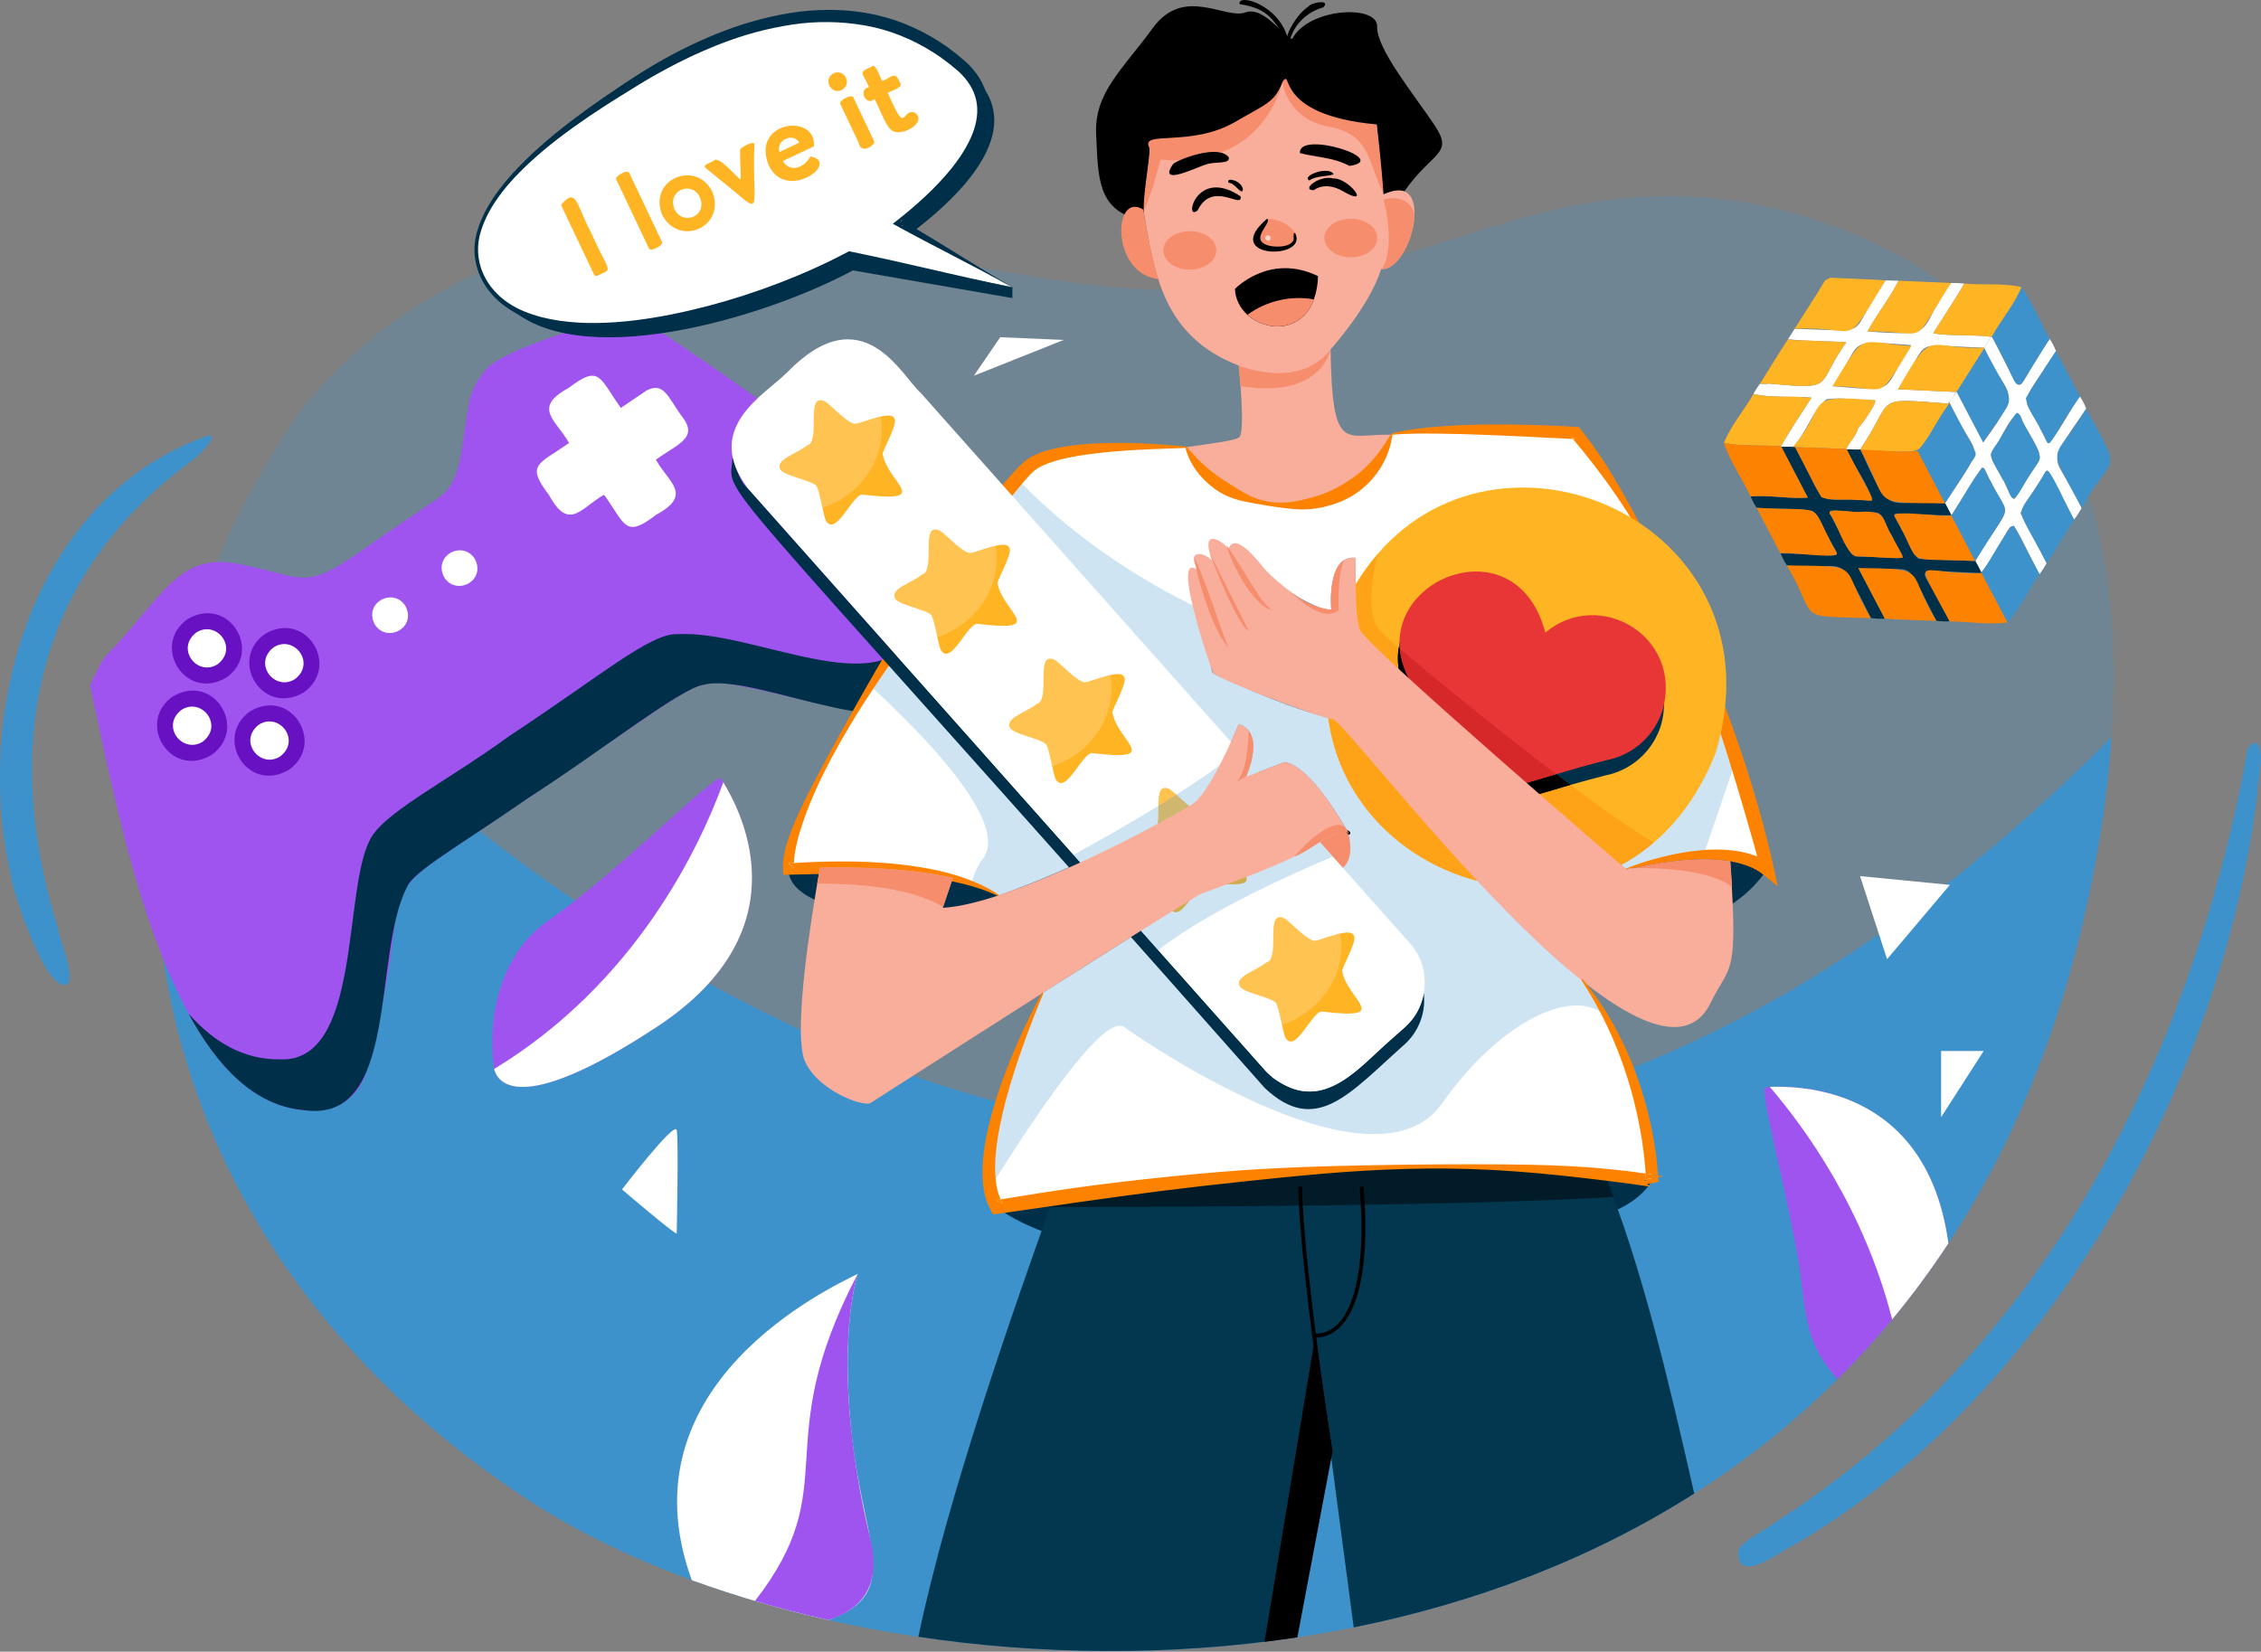 <svg width="3286" height="2401" viewBox="0 0 3286 2401" fill="none" xmlns="http://www.w3.org/2000/svg">
<rect x="0" y="0" width="3286" height="2401" fill="#808080" stroke="none"/>
<g opacity="0.5">
<path opacity="0.5" d="M2603.15 308.638C2227.15 212.448 2063.66 443.558 1672.15 420.918C1514.85 413.918 1365.32 373.258 1207.55 350.158C1087.43 332.538 970.659 323.908 851.369 346.988C687.639 378.988 541.779 465.988 437.859 595.488C382.429 675.488 338.049 758.318 304.539 842.708C112.299 1326.71 277.859 1860.6 768.829 2181.08C1336.21 2552.53 2805.25 2574.8 3045.83 1250.96C3056.83 1191.73 3064.46 1131.92 3068.68 1071.82C3091.68 732.968 2988.09 416.808 2603.15 308.638Z" fill="#3E92CC"/>
</g>
<path d="M304.549 842.709C112.309 1326.71 277.869 1860.6 768.839 2181.08C1336.22 2552.53 2805.26 2574.8 3045.84 1250.96C3056.84 1191.73 3064.47 1131.92 3068.69 1071.82C1851.54 2295.22 705.649 1284.2 304.549 842.709Z" fill="#3E92CC"/>
<path d="M923.569 458.259L883.299 461.259C845.869 477.669 718.299 510.959 701.989 542.669C679.619 572.609 682.589 584.039 675.429 623.729C667.169 686.489 661.349 708.589 631.939 727.539L560.299 776.149L558.299 777.529L551.489 782.139C435.489 865.689 452.949 839.479 343.829 819.279C259.829 802.659 232.959 871.439 158.239 948.939C148.089 957.789 142.089 973.309 130.889 996.049C173.429 1192.67 242.179 1570.55 422.029 1610.67C474.649 1622.9 518.829 1606.14 533.269 1555.77C615.199 1246.67 512.909 1331.18 731.069 1184.77C1009.2 997.649 1001.9 990.279 1053.58 993.139C1148.58 1008.26 1245.82 1045.73 1323.91 1037.39C1366.39 1027.83 1381.13 988.469 1386.48 959.389C1400.27 883.899 1354.38 806.149 1279.57 729.189C1186.55 633.739 1047.83 540.149 923.569 458.259Z" fill="#9F54F0"/>
<path d="M1326.18 917.419C1285.18 1024.42 1092.39 915.119 985.178 921.859C946.178 919.439 875.079 981.049 741.089 1069.29C646.779 1138.03 553.089 1183.29 536.379 1223.42C498.659 1300.99 524.439 1545.28 406.769 1539.9C354.839 1540.66 310.638 1515.18 273.938 1473.34C315.448 1550.14 369.939 1607.79 441.849 1613.76C581.369 1634.11 540.959 1387.29 591.269 1290.07C599.619 1267.07 669.409 1228.47 769.269 1158.96C871.039 1093.75 990.869 998.959 1022.74 995.419C1098.07 975.289 1331.58 1103.08 1375.47 994.789C1408.47 921.199 1378.09 843.909 1314.21 767.409C1339.99 818.539 1347.19 868.129 1326.18 917.419Z" fill="#003049"/>
<path d="M268.179 964.599C297.319 1005.29 361.259 967.059 333.389 920.359C304.249 879.669 240.309 917.899 268.179 964.599Z" fill="white"/>
<path d="M335.019 919.189C319.559 897.609 294.589 897.379 277.899 908.299C261.559 918.999 251.689 940.879 266.459 965.629L266.549 965.769C275.639 978.459 288.019 983.769 300.069 983.769C308.457 983.727 316.653 981.258 323.669 976.659C340.009 965.959 349.879 944.089 335.109 919.329L335.019 919.189ZM321.469 973.319C306.409 983.179 283.849 982.979 269.849 963.509C256.499 941.059 265.369 921.289 280.099 911.649C295.159 901.779 317.719 901.989 331.719 921.459C345.089 943.899 336.199 963.669 321.469 973.319V973.319Z" fill="black"/>
<path d="M391.088 931.418C350.408 960.558 388.638 1024.5 435.338 996.628C476.088 967.488 437.828 903.538 391.088 931.418Z" fill="white"/>
<path d="M257.089 1022.34C216.399 1051.47 254.629 1115.42 301.339 1087.55C342.089 1058.41 303.819 994.459 257.089 1022.34Z" fill="white"/>
<path d="M359.088 1098.61C388.228 1139.3 452.168 1101.06 424.298 1054.36C395.168 1013.67 331.228 1051.91 359.088 1098.61Z" fill="white"/>
<path d="M425.938 1053.2C410.478 1031.61 385.508 1031.38 368.818 1042.3C352.478 1053 342.609 1074.88 357.379 1099.63L357.468 1099.77C366.558 1112.46 378.938 1117.77 390.988 1117.77C399.376 1117.73 407.572 1115.26 414.588 1110.67C430.928 1099.97 440.798 1078.09 426.028 1053.34L425.938 1053.2ZM412.389 1107.32C397.329 1117.19 374.769 1116.98 360.769 1097.51C347.419 1075.06 356.289 1055.29 371.009 1045.65C386.079 1035.78 408.639 1035.99 422.639 1055.46C435.989 1077.91 427.089 1097.68 412.389 1107.32Z" fill="black"/>
<path d="M363.089 1034.28C310.089 1072.52 360.359 1154.65 420.359 1118.69C473.329 1080.45 423.089 998.319 363.089 1034.28ZM407.329 1099.49C378.079 1118.34 345.519 1077.23 376.109 1053.49C405.349 1034.62 437.909 1075.74 407.309 1099.49H407.329Z" fill="#6711C2"/>
<path d="M272.148 900.279C219.148 938.519 269.418 1020.64 329.418 984.689C382.408 946.449 332.148 864.319 272.148 900.279ZM316.388 965.489C287.138 984.339 254.578 943.229 285.168 919.489C314.428 900.619 346.988 941.729 316.388 965.489Z" fill="#6711C2"/>
<path d="M384.609 921.819C331.609 960.059 381.879 1042.18 441.879 1006.23C494.869 967.989 444.609 885.859 384.609 921.819ZM428.859 987.029C399.609 1005.88 367.049 964.769 397.639 941.029C426.889 922.159 459.449 963.279 428.859 987.049V987.029Z" fill="#6711C2"/>
<path d="M250.608 1012.74C197.608 1050.98 247.878 1133.11 307.878 1097.15C360.868 1058.91 310.608 976.779 250.608 1012.74ZM294.848 1077.95C265.598 1096.8 233.038 1055.69 263.628 1031.95C292.888 1013.05 325.438 1054.2 294.848 1077.95Z" fill="#6711C2"/>
<path d="M545.419 908.909C564.229 935.339 606.879 911.039 588.469 879.699C569.659 853.259 527.019 877.559 545.419 908.909Z" fill="white"/>
<path d="M646.339 840.439C665.149 866.869 707.789 842.569 689.339 811.229C670.579 784.789 627.929 809.049 646.339 840.439Z" fill="white"/>
<path d="M939.889 567.499L902.269 592.969C870.889 548.819 871.729 529.299 826.629 563.789C772.629 593.219 808.569 610.659 827.019 643.909C782.869 675.289 763.349 674.449 797.849 719.549C827.269 773.549 844.709 737.609 877.959 719.149C909.349 763.309 908.499 782.829 953.599 748.329C1007.6 718.899 971.659 701.459 953.209 668.219C985.049 645.069 1016.47 636.689 990.519 604.589C970.619 577.109 964.929 554.869 939.889 567.499Z" fill="white"/>
<path d="M2362.67 1262.74C2362.67 1262.74 2349.67 1301.68 2327.38 1353.95C2443.87 1366.16 2529.64 1322.95 2568.81 1262.74C2517.86 1220.16 2390.09 1252.23 2362.67 1262.74Z" fill="#003049"/>
<path d="M1146.44 1264.71C1146.44 1264.71 1130.44 1357.2 1476.12 1323.23C1410.93 1243.6 1149.18 1264.77 1146.44 1264.71Z" fill="#003049"/>
<path d="M1448.78 1754.54C1448.78 1754.54 1618.6 1912.54 2264.51 1780.06C2264.51 1780.06 2366.6 1774.17 2400.95 1716.25L2122.17 1552.32L1448.78 1754.54Z" fill="#003049"/>
<path d="M2512.71 1071.64C2466.4 933.719 2391.71 751.539 2290.22 629.489C2290.22 629.489 2100.79 617.369 2022.72 630.929C1976.03 772.349 1777.72 759.869 1723.72 649.929H1723.54C1714.98 650.719 1545.72 640.069 1497.96 675.979C1493.51 679.319 1486.79 686.149 1478.26 695.869C1434.17 746.139 1341.79 873.789 1265.6 997.549C1196.89 1109.17 1141.35 1217.62 1146.33 1263.26C1209.48 1260.75 1326.23 1254.94 1411.78 1284.13C1425.43 1288.68 1438.62 1294.52 1451.17 1301.58C1557.74 1264.64 1718.44 1183.02 1738.36 1164.58C1764.86 1140.04 1800.2 1052.68 1800.2 1052.68C1840.45 1064.46 1811 1129.24 1811 1129.24L1867 1107.65C1905.73 1113.95 1953.53 1200.39 1959.66 1210.08C1959.8 1210.14 1959.92 1210.23 1960.02 1210.34C1960.12 1210.45 1960.2 1210.58 1960.25 1210.72C1960.42 1211.21 1960.25 1210.95 1959.66 1210.08C1928.59 1209.43 1879.86 1248.84 1843.09 1262.08C1690.69 1325.18 1822.18 1250.49 1515.58 1443.31C1515.58 1443.31 1422.37 1630.52 1439.06 1726.49C1440.89 1737.05 1444.06 1746.49 1448.83 1754.49C1668.89 1719.55 2067.42 1665.54 2401 1716.2C2401.1 1716.35 2400.12 1597.38 2333 1476.7C2322.79 1458.31 2311.39 1440.6 2298.88 1423.7C2219.46 1367.3 2034.8 1158.7 1960.88 1068.64C1923.88 1025.38 1950.82 1065.52 1765.99 980.559C1760.05 977.089 1762.07 977.559 1758.87 964.169C1755.35 946.259 1749.87 914.069 1747.24 886.849C1745.65 870.539 1745.06 856.009 1746.49 847.419C1744.59 845.879 1754.87 835.979 1766.68 826.419L1768.62 824.859C1778.25 817.239 1788.5 810.159 1793.81 808.179C1803.91 814.179 1907.72 889.619 1934.81 886.389C1934.81 886.389 1927.11 805.879 1970.3 810.869C1970.3 810.869 1968.17 892.349 1975.98 914.929C1978.15 921.209 2009.05 950.929 2052.55 990.619C2163.09 1091.42 2354.98 1256.37 2363.24 1263.47C2380.04 1257.94 2427.79 1244.2 2475.92 1242.36C2510.37 1241.05 2545.03 1245.84 2568.66 1264.12C2568.42 1262.91 2553.09 1196.75 2523.23 1103.73C2519.93 1093.37 2516.42 1082.67 2512.71 1071.64Z" fill="white"/>
<g opacity="0.5">
<path opacity="0.5" d="M2512.71 1071.64C2459.27 1045.18 2269.71 1040.64 2052.59 990.639C2163.13 1091.44 2355.02 1256.39 2363.28 1263.49C2380.08 1257.96 2427.83 1244.22 2475.96 1242.38C2495.56 1186.07 2512.62 1134.26 2523.27 1103.75C2524.52 1100.18 2525.68 1096.9 2526.74 1093.94C2530.02 1084.85 2524.92 1077.67 2512.71 1071.64Z" fill="#3E92CC"/>
</g>
<g opacity="0.5">
<path opacity="0.5" d="M1960.92 1068.67C1923.92 1025.41 1950.86 1065.55 1766.03 980.589C1760.09 977.119 1762.11 977.589 1758.91 964.199C1755.39 946.289 1749.91 914.099 1747.28 886.879C1650.15 840.099 1557.35 778.369 1478.28 695.879C1434.19 746.149 1341.81 873.799 1265.62 997.559C1334.82 1060.99 1470.8 1196.88 1427.76 1248.98C1421.76 1256.18 1416.51 1268.27 1411.76 1284.14C1425.41 1288.69 1438.6 1294.53 1451.15 1301.59C1557.72 1264.65 1718.42 1183.03 1738.34 1164.59C1764.84 1140.05 1800.18 1052.69 1800.18 1052.69C1840.43 1064.47 1810.98 1129.25 1810.98 1129.25L1866.98 1107.66C1905.71 1113.96 1953.51 1200.4 1959.64 1210.09C1928.57 1209.44 1879.84 1248.85 1843.07 1262.09C1690.67 1325.19 1822.16 1250.5 1515.56 1443.32C1515.56 1443.32 1422.35 1630.53 1439.04 1726.5C1506.19 1618.8 1604.92 1472.42 1633.77 1492.94C1678.77 1524.94 1999.77 1739.94 2095.77 1603.94C2182.6 1480.94 2289.06 1434.82 2333.02 1476.71C2322.81 1458.32 2311.41 1440.61 2298.9 1423.71C2219.45 1367.33 2034.79 1158.76 1960.92 1068.67Z" fill="#3E92CC"/>
</g>
<path d="M2010.76 282.37V281.96C2008.26 246.23 2004.25 208.7 2000.98 180.89C1971.89 177.84 1928.9 144.57 1911.77 114.98C1890.17 77.68 1860.46 78.48 1843.77 104.98C1843.77 104.98 1768.63 180.98 1707.77 178.98C1646.91 176.98 1670.66 215.35 1670.66 215.35C1671.59 216.73 1663.94 280.51 1660.95 299.6C1661.25 301.34 1661.54 303.08 1661.83 304.82C1677.46 397.7 1689.75 488.59 1800.23 531.43C1802 545.71 1809.1 624.95 1801.73 634.7C1799.62 640.16 1761.63 644.55 1722.62 650.19C1755.02 735.19 1958.57 795.19 2021.12 631.98C1955.65 629.87 1936.31 662.57 1933.73 507.88C1933.73 507.88 1990.15 445.82 2007.31 391.07C2007.67 391.07 2008.04 391.12 2008.4 391.13C2033.17 391.89 2055.4 344.83 2055.82 310.79C2056.14 284.92 2043.93 266.57 2010.76 282.37Z" fill="#F9AD9B"/>
<path d="M1911.74 114.98C1890.14 77.68 1860.43 78.48 1843.74 104.98C1843.74 104.98 1768.6 180.98 1707.74 178.98C1646.88 176.98 1670.63 215.35 1670.63 215.35C1671.56 216.73 1663.91 280.51 1660.92 299.6C1661.22 301.34 1661.51 303.08 1661.8 304.82C1668.8 300.18 1686.74 231.98 1686.74 231.98C1838.74 245.98 1863.74 118.98 1863.74 118.98C1863.74 118.98 1869.74 172.98 1930.74 183.98C1991.74 194.98 1987.74 234.98 2010.74 281.98C2008.24 246.25 2004.23 208.72 2000.96 180.91C1971.86 177.84 1928.87 144.57 1911.74 114.98Z" fill="#F68E6E"/>
<path d="M1723.54 648.929L1723.53 648.939H1723.54V648.929Z" fill="#FD8200"/>
<path d="M1154.49 1262.38C1154.42 1261.38 1154.33 1260.38 1154.23 1259.38C1154.18 1258.87 1154.11 1258.38 1154.09 1257.85V1256.25V1254.61L1146.03 1255.12L1154.49 1262.38Z" fill="#FD8200"/>
<path d="M1723.53 648.939H1723.44C1722.38 648.939 1721.13 648.809 1719.96 648.719L1716.38 648.409L1709.2 647.769L1694.81 646.609C1685.21 645.849 1675.6 645.329 1665.97 644.839C1656.34 644.349 1646.7 644.119 1637.04 643.949C1627.38 643.779 1617.72 643.839 1608.04 644.099C1588.67 644.599 1569.24 645.799 1549.76 648.829C1539.88 650.296 1530.11 652.437 1520.52 655.239C1515.55 656.704 1510.68 658.478 1505.93 660.549C1500.88 662.729 1496.09 665.473 1491.65 668.729C1489.27 670.529 1487.3 672.299 1485.37 674.069L1482.58 676.729L1479.91 679.399C1478.12 681.179 1476.48 682.999 1474.76 684.799L1469.76 690.249C1463.25 697.569 1456.91 704.929 1450.76 712.439C1444.61 719.949 1438.58 727.439 1432.66 735.119C1426.74 742.799 1420.89 750.419 1415.15 758.119C1392.15 789.059 1370.29 820.779 1348.89 852.769C1338.21 868.769 1327.61 884.839 1317.29 901.089C1312.12 909.199 1307.07 917.389 1302.03 925.579L1294.51 937.899L1287.11 950.299C1277.27 966.829 1267.7 983.529 1258.18 1000.24L1243.98 1025.36L1229.91 1050.54C1211.21 1084.14 1192.73 1117.83 1175.24 1152.21C1166.59 1169.45 1158.11 1186.84 1150.97 1205.04C1147.32 1214.21 1144.22 1223.59 1141.67 1233.13C1139.25 1242.85 1137.37 1252.96 1138.1 1264.13L1138.58 1271.56L1146.58 1271.44C1172.51 1271.06 1198.25 1270.23 1223.98 1269.9C1249.71 1269.57 1275.39 1269.9 1300.98 1271.35C1326.55 1272.64 1352.02 1275.52 1377.24 1279.97C1389.83 1282.26 1402.28 1285.21 1414.56 1288.82C1426.89 1292.43 1438.92 1296.97 1450.56 1302.42L1451.56 1300.69C1440.63 1293.43 1429.02 1287.25 1416.9 1282.24C1404.76 1277.19 1392.3 1272.95 1379.6 1269.54C1354.22 1262.68 1328.21 1258.54 1302.16 1255.88C1276.14 1253.35 1250 1252.13 1223.86 1252.22C1210.81 1252.22 1197.78 1252.46 1184.78 1252.93C1174.48 1253.3 1164.21 1253.93 1153.96 1254.53V1256.17V1257.77C1153.96 1258.29 1154.05 1258.77 1154.1 1259.3C1154.2 1260.3 1154.29 1261.3 1154.36 1262.3L1145.88 1254.99L1153.94 1254.48V1252.91L1154.16 1249.62C1154.25 1248.51 1154.25 1247.42 1154.42 1246.3L1154.82 1242.94C1155.04 1240.71 1155.51 1238.44 1155.88 1236.19C1157.58 1227.01 1159.81 1217.93 1162.55 1209.01C1168.14 1190.82 1174.77 1172.97 1182.4 1155.54C1190 1138 1198.4 1120.8 1207.4 1103.87C1216.4 1086.94 1225.82 1070.28 1235.7 1053.87L1243.18 1041.6C1245.69 1037.52 1248.26 1033.48 1250.81 1029.42L1258.54 1017.3C1261.13 1013.3 1263.77 1009.3 1266.4 1005.3C1276.93 989.299 1287.76 973.459 1298.61 957.669L1315.09 934.049L1331.5 910.469C1342.44 894.749 1353.37 879.029 1364.5 863.469C1386.69 832.276 1409.31 801.426 1432.34 770.919C1443.81 755.649 1455.34 740.469 1467.15 725.539C1473.07 718.099 1478.98 710.679 1485.06 703.539L1489.64 698.229C1491.19 696.509 1492.73 694.729 1494.28 693.079L1496.61 690.559L1498.95 688.169C1500.49 686.639 1502.06 685.169 1503.46 683.999C1506.69 681.472 1510.19 679.312 1513.9 677.559C1517.87 675.617 1521.96 673.923 1526.14 672.489C1534.87 669.541 1543.77 667.139 1552.8 665.299C1561.95 663.409 1571.24 661.829 1580.61 660.539C1589.98 659.249 1599.41 658.119 1608.88 657.219C1613.62 656.759 1618.37 656.359 1623.12 655.989C1627.87 655.619 1632.63 655.239 1637.39 654.919C1646.92 654.239 1656.47 653.789 1666.03 653.299C1675.59 652.809 1685.17 652.519 1694.76 652.139L1709.15 651.669L1716.36 651.399C1718.8 651.289 1721.11 651.249 1723.69 650.969H1723.59H1723.98L1723.53 648.939Z" fill="#FD8200"/>
<path d="M2009.21 650.359C2004.92 656.565 2000.28 662.525 1995.32 668.209C1990.45 673.752 1985.24 678.98 1979.71 683.859C1963.12 698.227 1944.21 709.667 1923.78 717.689C1916.86 720.289 1909.71 722.339 1902.47 724.289C1898.84 725.229 1895.18 726.159 1891.47 726.989C1887.76 727.819 1884.02 728.539 1880.24 729.129C1872.64 730.377 1864.94 730.876 1857.24 730.619C1849.53 730.348 1841.87 729.231 1834.4 727.289C1826.96 725.274 1819.77 722.436 1812.96 718.829C1806.12 715.339 1799.68 711.279 1793.32 707.349L1788.58 704.349C1787.79 703.859 1787.02 703.349 1786.22 702.869L1783.88 701.359C1783.1 700.869 1782.31 700.359 1781.52 699.889C1780.73 699.419 1779.98 698.889 1779.2 698.379L1776.85 696.899L1774.54 695.349C1768.41 691.209 1762.46 686.799 1756.73 682.049C1750.95 677.249 1745.43 672.156 1740.18 666.789C1734.83 661.369 1729.78 655.549 1724.58 649.449L1722.8 650.319C1724.63 658.293 1727.59 665.961 1731.61 673.089C1735.62 680.303 1740.44 687.034 1745.98 693.149C1751.52 699.302 1757.68 704.871 1764.36 709.769L1766.86 711.609C1767.7 712.199 1768.56 712.779 1769.42 713.339C1770.28 713.899 1771.15 714.479 1772.02 715.039C1772.89 715.599 1773.8 716.039 1774.69 716.599C1775.58 717.159 1776.49 717.599 1777.39 718.119C1778.29 718.639 1779.24 719.039 1780.16 719.499C1781.08 719.959 1782 720.429 1782.94 720.849L1785.79 722.059C1793.39 725.132 1801.26 727.498 1809.3 729.129C1817.3 730.809 1825.19 732.129 1833.05 733.499C1840.91 734.869 1848.73 736.169 1856.64 737.239C1864.55 738.309 1872.52 739.379 1880.64 739.959C1884.69 740.259 1888.77 740.459 1892.85 740.469C1894.9 740.469 1896.94 740.409 1899 740.379C1901.06 740.349 1903.09 740.149 1905.14 739.999C1913.37 739.237 1921.51 737.738 1929.47 735.519C1945.47 731.239 1961.16 724.519 1974.72 714.439C1994.96 699.469 2010.17 678.701 2018.33 654.889C2020.96 647.213 2022.75 639.273 2023.66 631.209L2021.77 630.589C2017.67 637.459 2013.59 644.049 2009.21 650.359Z" fill="#FD8200"/>
<path d="M2001.43 38.659C2002.43 6.269 1903.27 11.169 1878.73 55.349C1873.47 64.829 1839.46 7.249 1810.02 18.049C1780.58 28.849 1720.69 -21.221 1675.53 40.62C1630.37 102.459 1590.09 134.859 1593.09 195.719C1596.09 256.579 1594.09 305.659 1656.89 319.399C1659.11 319.889 1661.6 320.399 1664.33 320.859C1656.82 300.779 1671.44 233.979 1670.64 215.349C1655.64 188.019 1730.28 215.409 1796.26 176.569C1838.78 151.569 1852.98 149.199 1864.06 118.569C1879.62 97.629 1849.11 167.079 2000.96 180.889C2004.24 208.799 2008.26 246.519 2010.77 282.369C2020.31 278.119 2032.06 274.709 2041.13 277.909C2081.91 219.629 2113.47 224.909 2084.88 181.979C2055.42 137.799 2000.45 71.049 2001.43 38.659Z" fill="black"/>
<path d="M1800.2 531.429C1800.2 531.429 1801.63 544.429 1802.94 561.329C1921.27 580.589 1933.7 507.869 1933.7 507.869C1888.55 567.749 1800.2 531.429 1800.2 531.429Z" fill="#F68E6E"/>
<path d="M1683.56 405.738C1673.89 374.178 1666.78 337.538 1661.71 304.738C1617.4 276.858 1613.82 397.978 1683.56 405.738Z" fill="#F68E6E"/>
<path d="M1801.52 6.049C1852.37 12.929 1853.61 40.779 1872.52 59.739C1861.8 7.409 1797.85 -10.711 1801.52 6.049Z" fill="black"/>
<path d="M2576.77 1256.63L2575.57 1251.26L2573.09 1240.55C2571.4 1233.43 2569.64 1226.34 2567.87 1219.25C2564.34 1205.06 2560.47 1190.97 2556.59 1176.89C2548.65 1148.77 2539.9 1120.89 2530.59 1093.23C2511.71 1037.96 2491.33 983.139 2466.98 930.019C2463.98 923.349 2460.87 916.769 2457.78 910.149C2454.69 903.529 2451.64 896.919 2448.4 890.369L2443.62 880.529L2438.9 870.659C2435.66 864.119 2432.37 857.659 2429.18 851.059C2427.59 847.779 2425.99 844.509 2424.31 841.269L2419.39 831.509L2414.51 821.729C2412.92 818.449 2411.15 815.259 2409.51 811.999L2399.51 792.549L2394.38 782.889L2389.32 773.199C2386.01 766.699 2382.44 760.339 2379.01 753.899C2375.58 747.459 2372.18 740.999 2368.57 734.649L2357.92 715.469L2346.85 696.469C2345.92 694.889 2345.01 693.299 2344.06 691.729L2341.14 687.079L2335.29 677.749L2329.42 668.439L2323.2 659.339L2316.93 650.269L2313.77 645.749L2310.45 641.339C2306.02 635.459 2301.45 629.659 2296.98 623.819L2294.78 620.969L2290.78 620.669C2268.37 619.009 2246.04 618.209 2223.64 617.589C2201.24 616.969 2178.86 616.889 2156.45 617.199C2134.04 617.509 2111.62 618.459 2089.24 620.199L2080.84 620.899L2076.65 621.259L2072.46 621.719C2066.87 622.339 2061.29 623.005 2055.72 623.719L2039.09 626.389C2036.32 626.889 2033.57 627.559 2030.82 628.139C2028.07 628.719 2025.33 629.329 2022.59 629.949L2022.93 631.949C2045.14 630.069 2067.39 630.119 2089.63 630.329C2111.87 630.539 2134.1 631.199 2156.34 632.089C2178.58 632.979 2200.81 633.869 2223.04 634.949L2285.94 638.119L2283.49 635.119L2289.69 638.279L2285.94 638.089C2289.69 642.639 2293.43 647.199 2297.24 651.709L2300.7 655.839L2304.02 660.099L2310.71 668.579L2317.44 677.039L2323.92 685.709L2330.42 694.369L2333.67 698.709C2334.74 700.169 2335.76 701.659 2336.81 703.129L2349.31 720.879C2351.39 723.879 2353.31 726.879 2355.31 729.879L2361.26 738.979L2364.26 743.539C2365.26 745.049 2366.26 746.539 2367.16 748.139L2372.8 757.439L2378.38 766.779C2379.3 768.339 2380.25 769.879 2381.14 771.459L2383.79 776.219L2389.06 785.739L2394.26 795.299C2397.64 801.719 2400.87 808.219 2404.16 814.689C2407.45 821.159 2410.55 827.689 2413.63 834.289C2416.71 840.889 2419.85 847.399 2422.69 854.089C2425.53 860.779 2428.44 867.419 2431.31 874.089L2435.45 884.159L2439.51 894.259C2442.25 900.979 2444.82 907.759 2447.4 914.549C2449.98 921.339 2452.6 928.089 2455.04 934.919C2465.16 962.109 2474.66 989.509 2484.19 1016.92C2493.72 1044.33 2502.7 1071.84 2511.26 1099.52C2519.82 1127.2 2528.14 1154.95 2536.26 1182.76C2540.35 1196.65 2544.26 1210.59 2548.26 1224.51C2550.18 1231.39 2552.08 1238.27 2553.95 1245.15C2552.24 1244.48 2550.52 1243.82 2548.79 1243.15C2539.89 1240.08 2530.7 1237.91 2521.36 1236.68C2512.24 1235.48 2503.05 1234.89 2493.86 1234.93C2484.74 1234.93 2475.7 1235.58 2466.73 1236.5C2464.48 1236.72 2462.24 1236.95 2460.01 1237.26C2457.78 1237.57 2455.54 1237.78 2453.32 1238.15L2446.67 1239.2L2440.05 1240.37C2431.24 1242.04 2422.5 1243.9 2413.86 1246.15C2405.22 1248.4 2396.63 1250.77 2388.17 1253.53C2379.71 1256.29 2371.3 1259.2 2363.07 1262.53L2363.38 1263.47L2363.64 1263.7C2365.15 1263.17 2366.84 1262.59 2368.69 1261.99C2370.33 1261.99 2372.31 1261.89 2374.59 1261.85C2388.16 1258.79 2401.79 1256.23 2415.49 1254.16C2424.17 1252.9 2432.85 1251.73 2441.49 1250.9L2448.01 1250.33L2454.52 1249.88C2456.69 1249.71 2458.87 1249.63 2461.03 1249.51C2463.19 1249.39 2465.37 1249.31 2467.53 1249.25C2483.27 1248.64 2499.04 1249.58 2514.6 1252.08H2514.71C2516.03 1252.3 2517.34 1252.54 2518.64 1252.79C2526.77 1254.32 2534.73 1256.64 2542.42 1259.71C2549.81 1262.64 2556.73 1266.64 2562.95 1271.59L2583.68 1288.35L2578.05 1262.23L2576.77 1256.63Z" fill="#FD8200"/>
<path d="M2285.9 638.049L2289.65 638.239L2283.45 635.079L2285.9 638.049Z" fill="#FD8200"/>
<path d="M2363.54 1263.76L2363.28 1263.53L2363.59 1264.47C2367.22 1263.58 2370.86 1262.72 2374.49 1261.91C2372.21 1261.91 2370.23 1262 2368.59 1262.05C2366.74 1262.65 2365.09 1263.23 2363.54 1263.76Z" fill="#FD8200"/>
<path d="M1901.81 9.368C1879.51 23.708 1861.28 66.548 1874.93 57.428C1881.43 34.738 1900.14 17.098 1923.02 10.738C1934.99 -0.952 1906.49 2.818 1901.81 9.368Z" fill="black"/>
<path d="M1960.52 1208.3L1954.01 1204.93L1957.91 1211.14C1958.34 1211.83 1959.07 1212.99 1960.22 1212.99C1960.53 1212.98 1960.83 1212.91 1961.11 1212.77C1961.59 1212.54 1961.96 1212.13 1962.15 1211.63C1962.33 1211.14 1962.32 1210.59 1962.11 1210.1C1961.98 1209.71 1961.77 1209.35 1961.49 1209.04C1961.22 1208.73 1960.89 1208.48 1960.52 1208.3V1208.3ZM1959.61 1210.08L1958.69 1211.85C1958.51 1211.74 1958.37 1211.57 1958.31 1211.37C1958.22 1210.95 1958.27 1210.51 1958.45 1210.11C1958.63 1209.72 1958.93 1209.4 1959.31 1209.19C1959.59 1209.04 1959.91 1208.96 1960.23 1208.96C1960.52 1208.96 1960.81 1209.03 1961.07 1209.15L1959.61 1210.08Z" fill="black"/>
<path d="M2002.4 804.939C1979.15 831.829 1959.04 864.729 1943.4 904.119C1849.01 1215.22 2204.46 1394.96 2403.46 1224.9C2439.88 1193.78 2471.06 1150.9 2493.29 1095.05C2592.76 767.149 2192.47 585.169 2002.4 804.939Z" fill="#FFB424"/>
<path d="M2243.43 941.958C2207.22 802.958 2048.43 846.068 2032.8 941.478C2028.65 966.878 2034.65 995.998 2055.8 1026.38C2092.72 1079.32 2114.2 1114.38 2131.18 1136.27C2167.13 1182.52 2182.96 1169.51 2282.35 1140.97C2297.14 1136.71 2313.77 1132.12 2332.6 1127.33C2351.61 1123.65 2369.26 1114.84 2383.63 1101.85C2398.01 1088.87 2408.56 1072.2 2414.15 1053.66C2443.09 946.878 2321.49 876.258 2243.43 941.958Z" fill="#003049"/>
<path d="M2245.84 919.619C2206.76 769.619 2024.79 831.729 2034.34 942.799C2035.99 962.029 2043.34 982.719 2058.25 1004.03C2166.79 1159.7 2141.89 1161.03 2261.71 1125.37C2281.71 1119.42 2305.71 1112.44 2335.05 1104.97C2354.07 1101.29 2371.71 1092.48 2386.09 1079.5C2400.46 1066.51 2411.01 1049.85 2416.6 1031.3C2445.51 924.529 2323.9 853.919 2245.84 919.619Z" fill="#E83535"/>
<g opacity="0.6">
<path opacity="0.6" d="M2131.22 1136.27C2114.22 1114.42 2092.76 1079.27 2055.84 1026.38C2034.65 995.998 2028.65 966.879 2032.84 941.479C2019.01 929.539 2009.49 920.949 2005.78 916.979C1983.33 892.979 1995.7 831.509 2002.44 804.979C1979.19 831.869 1959.08 864.768 1943.44 904.158C1849.05 1215.26 2204.5 1395 2403.5 1224.94C2373.03 1206.94 2329.58 1176.26 2282.5 1141.01C2183 1169.51 2167.17 1182.52 2131.22 1136.27Z" fill="#FD8200"/>
</g>
<path d="M2058.25 1004.05C2043.38 982.739 2035.99 962.049 2034.34 942.819L2032.8 941.499C2028.65 966.899 2034.65 996.019 2055.8 1026.4C2092.72 1079.34 2114.2 1114.4 2131.18 1136.29C2167.13 1182.54 2182.96 1169.53 2282.35 1140.99C2275.53 1135.88 2268.64 1130.68 2261.67 1125.4C2141.89 1161.05 2166.79 1159.71 2058.25 1004.05Z" fill="black"/>
<path d="M2058.25 1004.05C2166.79 1159.72 2141.89 1161.05 2261.71 1125.39C2175.27 1059.83 2081.32 983.209 2034.34 942.809C2035.99 962.049 2043.38 982.719 2058.25 1004.05Z" fill="#D62828"/>
<path d="M1996.09 1533.86C1946.94 1582.86 1897.17 1611.95 1839.4 1556.76L1092.71 716.499C1094.33 713.649 1074.71 710.799 1064.71 661.129C1063.46 733.259 993.228 625.719 1838.06 1581.48C1912.85 1651.89 1961.58 1588.97 2040.64 1518.81C2051.07 1509.55 2059.12 1497.92 2064.11 1484.9C2069.09 1471.88 2070.87 1457.84 2069.29 1443.99C2060.7 1484.49 2041.51 1492.05 1996.09 1533.86Z" fill="#003049"/>
<path d="M1919.96 1189.12C1919.96 1189.12 1852.72 1259.31 1916.52 1268.12C1980.32 1276.93 1959.22 1209.71 1959.22 1209.71L1919.96 1189.12Z" fill="#F68E6E"/>
<path d="M1937.14 1245.2L1800.14 1091.06L1338.36 571.378C1310.36 547.148 1254.25 428.028 1143.77 541.518C1110.61 574.758 1020.32 622.278 1087.51 710.648L1560.21 1242.57L1683.39 1381.19L1838.9 1556.19C1839.55 1556.62 1838.16 1556.4 1850 1566.85C1928.18 1622.42 1975.27 1548.39 2041.48 1493.52C2078.28 1460.8 2079.63 1404.52 2048.67 1370.69L1937.14 1245.2Z" fill="white"/>
<path d="M1299.71 608.209C1295.04 595.759 1252.51 615.459 1243.95 615.799C1235.71 619.529 1206.5 587.879 1199.68 584.009C1169.18 567.869 1193.84 643.009 1172.91 647.539C1157.98 659.309 1128.91 667.769 1133.25 680.539C1135.12 690.989 1178.08 697.539 1186.38 706.029C1191.18 712.579 1196.38 748.239 1200.3 756.959C1215.3 781.879 1240.43 714.469 1254.77 719.159C1357.29 731.159 1289.84 702.159 1282.77 659.579C1283.46 653.499 1305.74 614.419 1299.71 608.209Z" fill="#FFB424"/>
<g opacity="0.45">
<path opacity="0.45" d="M1237.09 615.139C1201.21 590.359 1180.9 545.949 1181.69 632.669C1182 640.859 1179.38 644.369 1171 648.769C1106.33 685.109 1132.62 683.239 1182.5 703.329C1190.26 704.649 1192.79 730.659 1195.5 738.209C1253.64 719.039 1289.86 661.989 1280.01 605.929C1274.51 606.319 1242.6 619.049 1237.09 615.139Z" fill="white"/>
</g>
<path d="M1466.65 796.049C1461.99 783.599 1419.46 803.289 1410.9 803.639C1402.66 807.359 1373.45 775.719 1366.62 771.839C1336.13 755.709 1360.79 830.839 1339.86 835.379C1324.93 847.149 1295.86 855.599 1300.2 868.379C1302.07 878.829 1345.03 885.379 1353.33 893.869C1358.13 900.419 1363.33 936.089 1367.24 944.809C1382.24 969.719 1407.37 902.319 1421.71 907.009C1524.23 919.009 1456.78 890.009 1449.71 847.419C1450.41 841.369 1472.68 802.289 1466.65 796.049Z" fill="#FFB424"/>
<g opacity="0.45">
<path opacity="0.45" d="M1403.99 803.049C1368.1 778.269 1347.8 733.859 1348.59 820.569C1348.9 828.769 1346.28 832.269 1337.89 836.669C1273.22 873.009 1299.52 871.149 1349.39 891.229C1357.16 892.549 1359.68 918.569 1362.39 926.109C1420.54 906.949 1456.76 849.889 1446.9 793.829C1441.45 794.179 1409.55 806.949 1403.99 803.049Z" fill="white"/>
</g>
<path d="M1633.6 983.949C1628.94 971.489 1586.4 991.189 1577.84 991.529C1569.6 995.259 1540.4 963.609 1533.57 959.739C1503.08 943.599 1527.73 1018.74 1506.8 1023.28C1491.88 1035.04 1462.8 1043.5 1467.15 1056.28C1469.02 1066.73 1511.97 1073.28 1520.28 1081.77C1525.08 1088.32 1530.28 1123.98 1534.19 1132.7C1549.19 1157.62 1574.32 1090.21 1588.66 1094.9C1691.18 1106.9 1623.73 1077.9 1616.66 1035.32C1617.36 1029.23 1639.63 990.159 1633.6 983.949Z" fill="#FFB424"/>
<g opacity="0.45">
<path opacity="0.45" d="M1570.94 990.868C1535.05 966.098 1514.74 921.678 1515.53 1008.4C1515.84 1016.6 1513.23 1020.1 1504.84 1024.5C1440.17 1060.84 1466.47 1058.98 1516.34 1079.06C1524.1 1080.38 1526.63 1106.39 1529.34 1113.94C1587.48 1094.77 1623.7 1037.72 1613.85 981.658C1608.4 982.048 1576.5 994.808 1570.94 990.868Z" fill="white"/>
</g>
<path d="M1800.55 1171.81C1795.88 1159.36 1753.35 1179.05 1744.79 1179.4C1736.55 1183.13 1707.34 1151.48 1700.51 1147.61C1670.02 1131.47 1694.68 1206.61 1673.75 1211.14C1658.82 1222.91 1629.75 1231.36 1634.09 1244.14C1635.96 1254.6 1678.92 1261.14 1687.22 1269.63C1692.02 1276.19 1697.22 1311.85 1701.14 1320.57C1716.14 1345.48 1741.26 1278.08 1755.6 1282.77C1858.13 1294.77 1790.68 1265.77 1783.6 1223.18C1784.3 1217.1 1806.58 1178.05 1800.55 1171.81Z" fill="#FFB424"/>
<g opacity="0.45">
<path opacity="0.45" d="M1737.88 1178.74C1701.99 1153.96 1681.69 1109.55 1682.48 1196.26C1682.79 1204.46 1680.17 1207.96 1671.79 1212.37C1607.11 1248.7 1633.41 1246.84 1683.29 1266.92C1691.05 1268.24 1693.57 1294.26 1696.29 1301.8C1754.43 1282.64 1790.65 1225.58 1780.79 1169.52C1775.35 1169.91 1743.44 1182.68 1737.88 1178.74Z" fill="white"/>
</g>
<path d="M1967.49 1359.68C1962.83 1347.22 1920.3 1366.92 1911.73 1367.27C1903.5 1370.99 1874.29 1339.34 1867.46 1335.47C1836.97 1319.33 1861.63 1394.47 1840.7 1399.01C1825.77 1410.77 1796.65 1419.23 1801.04 1432.01C1802.91 1442.46 1845.87 1449.01 1854.17 1457.5C1858.97 1464.05 1864.17 1499.71 1868.08 1508.43C1883.08 1533.35 1908.21 1465.94 1922.55 1470.63C2025.07 1482.63 1957.62 1453.63 1950.55 1411.05C1951.25 1404.97 1973.52 1365.89 1967.49 1359.68Z" fill="#FFB424"/>
<g opacity="0.45">
<path opacity="0.45" d="M1904.83 1366.6C1868.94 1341.83 1848.64 1297.41 1849.42 1384.13C1849.74 1392.33 1847.12 1395.83 1838.73 1400.23C1774.06 1436.57 1800.36 1434.71 1850.23 1454.79C1858 1456.11 1860.52 1482.12 1863.23 1489.67C1921.38 1470.5 1957.6 1413.45 1947.74 1357.39C1942.29 1357.78 1910.39 1370.55 1904.83 1366.6Z" fill="white"/>
</g>
<g opacity="0.5">
<path opacity="0.5" d="M1560.21 1242.57L1683.39 1381.19C1754.28 1324.75 1884.39 1267.32 1937.14 1245.19L1800.14 1091.05C1739.09 1142.34 1619.09 1210.35 1560.21 1242.57Z" fill="#3E92CC"/>
</g>
<path d="M1866.95 1107.65L1810.95 1129.24L1811.34 1128.35C1814.1 1121.91 1830.23 1081.97 1814.65 1062.08C1810.94 1057.48 1805.86 1054.19 1800.15 1052.68C1797.68 1059.34 1756.8 1157.01 1731.42 1169.83C1691.92 1194.58 1472.04 1313.83 1370.2 1319.68C1372.2 1313.68 1377.99 1296.01 1384.84 1276.24C1320.77 1261.24 1240.76 1260.24 1191.61 1261.31C1178.09 1339.5 1154.31 1488.14 1168.01 1538.13C1183.86 1584.21 1257.39 1611.13 1266.16 1602.73C1288.97 1588.24 1700.9 1323.62 1745.1 1299.57C1772.18 1288.57 1869.8 1256.78 1917.62 1224.63C1924.85 1219.68 1950.17 1205.18 1959.56 1210.08C1942.95 1182.95 1904.5 1115.5 1866.95 1107.65Z" fill="#F9AD9B"/>
<path d="M1960.52 1208.3L1954.01 1204.93L1957.91 1211.14C1958.34 1211.83 1959.07 1212.99 1960.22 1212.99C1960.53 1212.98 1960.83 1212.91 1961.11 1212.77C1961.59 1212.54 1961.96 1212.13 1962.15 1211.63C1962.33 1211.14 1962.32 1210.59 1962.11 1210.1C1961.98 1209.71 1961.77 1209.35 1961.49 1209.04C1961.22 1208.73 1960.89 1208.48 1960.52 1208.3V1208.3ZM1959.61 1210.08L1958.69 1211.85C1958.51 1211.74 1958.37 1211.57 1958.31 1211.37C1958.22 1210.95 1958.27 1210.51 1958.45 1210.11C1958.63 1209.72 1958.93 1209.4 1959.31 1209.19C1959.59 1209.04 1959.91 1208.96 1960.23 1208.96C1960.52 1208.96 1960.81 1209.03 1961.07 1209.15L1959.61 1210.08Z" fill="black"/>
<path d="M1530.7 1741.6C1473.16 1902.76 1377.05 2175.83 1334.7 2379.31C1508.43 2405.46 1700.84 2408.01 1884.37 2380.18C1886.37 2369.33 1933.08 2114.93 1933.74 2111.33L1934.84 2119.64L1967.4 2365.64C2140.7 2330.75 2310.08 2267.96 2462.32 2171.03C2423.26 1998.55 2385.56 1840.72 2331.92 1706.88C2046.28 1675.22 1688.96 1718.46 1530.7 1741.6Z" fill="#02374F"/>
<path d="M1886.74 1725.13C1888.69 1838.86 1930.53 2108.58 1930.95 2111.29L1936.45 2110.44C1936.03 2107.73 1894.25 1838.38 1892.31 1725.04L1886.74 1725.13Z" fill="black"/>
<path d="M1976.09 1725.31C1987.09 1858.68 1962.73 1939.93 1910.31 1938.66L1909.31 1944.14C1910.7 1944.35 1912.1 1944.45 1913.51 1944.44C1963.44 1941.99 1993.78 1870.14 1981.65 1724.86L1976.09 1725.31Z" fill="black"/>
<path d="M1909 1956.83C1907.59 1965.36 1837.84 2386.47 1837.83 2386.52C1853.37 2384.62 1871.12 2382.19 1885.53 2380L1934.8 2119.64L1936.64 2109.88C1931.09 2074.05 1916.85 1981.15 1911.09 1943.99C1910.7 1946.57 1908.7 1958.63 1909 1956.83Z" fill="black"/>
<path d="M1880.85 1245.14C1906.6 1236.33 1931.43 1206.85 1959.61 1210.08C1949.64 1183.76 1913.47 1208.54 1880.85 1245.14Z" fill="#F68E6E"/>
<path d="M1841.74 317.979C1841.74 317.979 1821.74 343.979 1826.74 352.979C1831.74 361.979 1883.74 374.979 1882.74 338.979C1882.74 338.979 1870.74 318.979 1841.74 317.979Z" fill="#F68E6E"/>
<path d="M1740.6 305.74C1762.29 261.31 1806.6 305.3 1802.95 285.42C1738.53 241.91 1719.89 323.28 1740.6 305.74Z" fill="black"/>
<path d="M1937.94 259.489C1917.99 253.649 1889.65 276.489 1909.36 276.489C1921.55 267.429 1938.36 269.939 1951.24 277.719C1995.27 303.329 1958.85 257.699 1937.94 259.489Z" fill="black"/>
<path d="M1785.98 265.81C1795.15 265.81 1804.61 285.26 1806.41 275.39C1804.57 261.69 1779.73 256.94 1785.98 265.81Z" fill="black"/>
<path d="M1903.01 262.377C1912.36 255.187 1928.15 257.027 1938.3 253.377C1931.31 240.167 1890.09 255.947 1903.01 262.377Z" fill="black"/>
<path d="M1889.26 222.498C1911.37 228.498 1937.26 228.368 1961.26 241.198C2022.9 231.828 1886.55 188.828 1889.26 222.498Z" fill="black"/>
<path d="M1705.3 237.969C1680.3 272.969 1741.6 241.859 1752.35 239.289C1765.8 233.939 1787.12 239.509 1786.05 228.899C1771.45 209.239 1715.37 230.659 1705.3 237.969Z" fill="black"/>
<path d="M1878.86 350.69C1873.75 358.76 1858.55 359.18 1848.27 357.94C1810.75 351.02 1849.37 324.8 1841.69 317.84C1772.48 376.19 1902.04 378.67 1882.45 339.17C1877.63 336.83 1882.17 348.62 1878.86 350.69Z" fill="black"/>
<path d="M1794.8 420.049C1795.44 435.229 1802.5 448.179 1812.93 457.639C1840.64 482.769 1892.07 483.219 1909.46 435.249C1913.31 424.371 1915.36 412.938 1915.54 401.399C1844.86 367.049 1794.8 420.049 1794.8 420.049Z" fill="black"/>
<path d="M1812.93 457.609C1840.64 482.739 1892.07 483.189 1909.46 435.219C1876.09 429.049 1840.24 437.499 1812.93 457.609Z" fill="#F68E6E"/>
<g opacity="0.79">
<path opacity="0.79" d="M1842.74 349.979C1844.95 349.979 1846.74 348.188 1846.74 345.979C1846.74 343.769 1844.95 341.979 1842.74 341.979C1840.53 341.979 1838.74 343.769 1838.74 345.979C1838.74 348.188 1840.53 349.979 1842.74 349.979Z" fill="white"/>
</g>
<path d="M1729.24 391.979C1750.5 391.979 1767.74 379.442 1767.74 363.979C1767.74 348.515 1750.5 335.979 1729.24 335.979C1707.98 335.979 1690.74 348.515 1690.74 363.979C1690.74 379.442 1707.98 391.979 1729.24 391.979Z" fill="#F68E6E"/>
<path d="M1963.24 373.979C1984.5 373.979 2001.74 361.442 2001.74 345.979C2001.74 330.515 1984.5 317.979 1963.24 317.979C1941.98 317.979 1924.74 330.515 1924.74 345.979C1924.74 361.442 1941.98 373.979 1963.24 373.979Z" fill="#F68E6E"/>
<path d="M1191.66 1261.31C1190.45 1268.21 1189.1 1276.02 1187.66 1284.55C1235.12 1284.14 1321.05 1288.06 1370.66 1318.43C1372.23 1313.62 1378.2 1295.52 1384.89 1276.24C1320.81 1261.29 1240.81 1260.19 1191.66 1261.31Z" fill="#F68E6E"/>
<path d="M2516.68 1284.93C2516.09 1274.87 2515.37 1263.93 2514.55 1252.14C2498.99 1249.64 2483.22 1248.7 2467.48 1249.31C2465.32 1249.37 2463.15 1249.43 2460.98 1249.57C2458.81 1249.71 2456.64 1249.77 2454.47 1249.94L2447.96 1250.39L2441.44 1250.96C2432.75 1251.79 2424.07 1252.96 2415.44 1254.22C2401.76 1256.29 2388.13 1258.86 2374.54 1261.91C2372.26 1261.91 2370.28 1262 2368.64 1262.05C2366.79 1262.65 2365.1 1263.23 2363.59 1263.76L2363.33 1263.53C2351.82 1253.64 1983.75 937.239 1976.07 914.989C1968.26 892.409 1970.39 810.929 1970.39 810.929C1963.45 810.129 1957.83 811.529 1953.27 814.469C1929.48 829.729 1934.9 886.469 1934.9 886.469C1934.9 886.469 1910.36 884.469 1888.79 869.679C1884.33 866.529 1880.01 863.409 1875.79 860.269C1862.91 850.811 1850.78 840.355 1839.54 828.999C1831.7 820.169 1795.54 770.439 1785.65 797.639C1768.78 779.409 1745.31 772.089 1761.92 814.809C1744.92 799.139 1724.17 801.809 1741.92 830.219C1699.92 794.219 1756.79 963.219 1763.32 978.879C1785.63 994.489 1934.74 1048.65 1936.4 1045.04C1958.88 1047.13 2401.07 1648.35 2487.79 1454.4C2512.44 1405.3 2524.39 1418.26 2516.93 1289.09C2516.84 1287.69 2516.76 1286.32 2516.68 1284.93Z" fill="#F9AD9B"/>
<path d="M2514.55 1252.14C2498.99 1249.64 2483.22 1248.7 2467.48 1249.31C2465.32 1249.37 2463.15 1249.43 2460.98 1249.57C2458.81 1249.71 2456.64 1249.77 2454.47 1249.94L2447.96 1250.39L2441.44 1250.96C2432.75 1251.79 2424.07 1252.96 2415.44 1254.22C2401.76 1256.29 2388.13 1258.86 2374.54 1261.91C2403.91 1261.45 2482.61 1262.8 2516.97 1289.05L2517.3 1289.3C2516.55 1276.3 2515.64 1263.62 2514.71 1252.16L2514.55 1252.14Z" fill="#F68E6E"/>
<path d="M1773.17 909.048L1761.51 875.578C1757.57 864.438 1753.51 853.309 1749.26 842.229C1745.01 831.149 1740.53 820.139 1735.41 809.229C1737.25 821.027 1739.76 832.713 1742.92 844.229C1746.01 855.735 1749.54 867.112 1753.5 878.359C1757.43 889.637 1761.92 900.708 1766.98 911.528C1769.54 916.938 1772.28 922.289 1775.38 927.469C1776.15 928.759 1776.97 930.028 1777.77 931.308C1778.57 932.588 1779.48 933.808 1780.35 935.038C1782.11 937.511 1784.16 939.761 1786.46 941.738C1783.29 936.658 1781.26 931.148 1779.14 925.638C1777.02 920.128 1775.09 914.578 1773.17 909.048Z" fill="#F68E6E"/>
<path d="M1814.71 916.799L1768.71 824.919L1757.09 801.799C1757.28 802.299 1761.09 812.419 1766.74 826.479C1779.17 857.269 1800.66 906.979 1813.2 916.179C1813.74 916.569 1814.31 916.904 1814.92 917.179L1814.72 916.769L1814.71 916.799Z" fill="#F68E6E"/>
<path d="M1837.99 876.859C1834.99 873.169 1832.22 869.309 1829.52 865.379C1824.15 857.499 1819.08 849.379 1813.99 841.229C1808.9 833.079 1803.87 824.859 1798.7 816.679C1793.53 808.499 1788.23 800.359 1782.41 792.389C1785.15 801.812 1788.64 811.001 1792.85 819.869C1796.97 828.753 1801.62 837.382 1806.77 845.709C1811.91 854.129 1817.77 862.095 1824.27 869.519C1827.58 873.255 1831.2 876.71 1835.09 879.849C1836.09 880.619 1837.09 881.399 1838.09 882.079L1839.66 883.079C1840.18 883.419 1840.76 883.709 1841.3 884.019C1843.48 885.28 1845.84 886.195 1848.3 886.729C1844.39 883.967 1840.92 880.641 1837.99 876.859V876.859Z" fill="#F68E6E"/>
<g opacity="0.7">
<path opacity="0.7" d="M1530.7 1741.6L1526 1754.6C1703 1754.6 2138.55 1753.02 2345 1739.87C2340.57 1728.01 2336.22 1716.97 2331.93 1706.87C2046.28 1675.22 1688.96 1718.46 1530.7 1741.6Z" fill="black"/>
</g>
<path d="M2409.56 1708.59L2409.42 1705.92C2409.2 1702.59 2408.94 1699.25 2408.64 1695.92C2408.04 1689.26 2407.31 1682.64 2406.41 1676.04C2404.6 1662.86 2402.41 1649.75 2399.59 1636.76C2396.77 1623.77 2393.65 1610.88 2389.96 1598.14C2386.27 1585.4 2382.14 1572.78 2377.57 1560.34C2368.41 1535.48 2357.31 1511.38 2344.37 1488.27C2337.88 1476.76 2330.94 1465.51 2323.47 1454.64C2319.74 1449.2 2315.9 1443.85 2311.95 1438.58C2307.95 1433.35 2303.9 1428.17 2299.66 1423.14L2298.07 1424.33C2305.21 1435.33 2312.01 1446.44 2318.37 1457.81C2324.73 1469.18 2330.69 1480.74 2336.21 1492.49C2347.25 1515.94 2356.72 1540.11 2364.55 1564.82C2372.38 1589.46 2378.67 1614.56 2383.38 1639.98C2385.7 1652.68 2387.72 1665.42 2389.2 1678.22C2389.93 1684.61 2390.6 1691.01 2391.11 1697.4C2391.33 1700.23 2391.52 1703.05 2391.68 1705.88C2395.22 1706.4 2398.76 1706.88 2402.29 1707.46L2409.56 1708.59Z" fill="#FD8200"/>
<path d="M2409.56 1708.59L2402.29 1707.45C2398.76 1706.9 2395.22 1706.39 2391.68 1705.87C2391.68 1706.23 2391.68 1706.6 2391.75 1706.96L2391.96 1711.71L2392.03 1714.05V1714.62C2394.03 1713.89 2398.75 1712.83 2408.35 1711.31L2409.69 1711.1V1710.98L2409.56 1708.59Z" fill="#FD8200"/>
<path d="M2392.09 1714.62V1716.05C2394.52 1716.18 2393.3 1716.26 2392.09 1716.1C2390.89 1715.93 2389.71 1715.52 2392.09 1714.67V1714.05L2392.02 1711.71L2391.81 1706.96C2391.81 1706.6 2391.81 1706.23 2391.74 1705.87C2355.61 1700.6 2319.25 1697.16 2282.85 1695.23C2242.85 1693.11 2202.85 1692.59 2162.97 1692.48C2142.97 1692.36 2123.05 1692.48 2103.1 1692.53L2073.17 1692.71L2043.25 1693L2013.33 1693.45C2003.33 1693.61 1993.39 1693.88 1983.41 1693.99C1973.43 1694.1 1963.41 1694.45 1953.48 1694.67L1946 1694.82L1938.51 1695.04L1923.51 1695.47C1883.6 1696.64 1843.69 1698.47 1803.84 1701.22C1763.99 1703.97 1724.23 1707.83 1684.51 1711.95C1644.79 1716.07 1605.12 1720.82 1565.57 1726.27C1528.36 1731.42 1491.26 1737.27 1454.25 1743.48C1455.17 1745.52 1456.22 1747.5 1457.38 1749.41L1447.23 1744.66L1454.23 1743.48C1450.3 1734.9 1448.07 1724.97 1447.05 1714.79C1445.87 1701.83 1445.95 1688.78 1447.31 1675.84C1449.76 1649.51 1455.56 1623.17 1462.42 1597.13C1464.17 1590.62 1466 1584.13 1467.91 1577.64C1469.82 1571.16 1471.85 1564.72 1473.91 1558.26C1477.99 1545.36 1482.32 1532.53 1486.91 1519.76C1491.41 1506.96 1496.2 1494.26 1501.12 1481.6C1503.57 1475.26 1506.08 1468.93 1508.65 1462.6C1511.22 1456.27 1513.82 1449.99 1516.45 1443.75L1514.67 1442.87C1511.32 1448.87 1508.16 1454.87 1504.99 1460.92C1501.82 1466.97 1498.82 1473.09 1495.81 1479.22C1489.81 1491.49 1484.11 1503.9 1478.58 1516.4C1473.05 1528.9 1467.9 1541.59 1462.93 1554.4C1457.96 1567.21 1453.42 1580.11 1449.15 1593.18C1447.03 1599.71 1445 1606.28 1443.07 1612.91C1441.14 1619.54 1439.36 1626.2 1437.74 1632.91C1434.37 1646.42 1431.76 1660.11 1429.9 1673.91C1427.93 1688 1427.38 1702.25 1428.24 1716.45C1428.74 1723.81 1429.89 1731.1 1431.68 1738.26C1433.53 1745.76 1436.41 1752.96 1440.23 1759.67L1443.56 1765.41L1450.38 1764.41C1489.77 1758.65 1529.16 1752.98 1568.53 1747.41C1607.91 1741.85 1647.31 1736.35 1686.77 1731.34C1726.23 1726.33 1765.77 1721.89 1805.3 1717.67C1844.83 1713.45 1884.45 1709.36 1924.11 1706.01C2003.43 1699.29 2083.21 1696.5 2162.73 1700.41C2167.73 1700.67 2172.67 1700.86 2177.64 1701.18L2192.53 1702.18L2207.41 1703.18L2222.28 1704.42L2237.13 1705.68C2242.13 1706.06 2247.03 1706.63 2251.97 1707.1C2261.86 1708.1 2271.75 1708.99 2281.61 1710.16C2321.1 1714.46 2360.44 1719.36 2399.61 1725.09L2393.54 1721.23C2414.39 1717.91 2412.05 1716.72 2409.8 1716.39C2407.45 1716.28 2408.61 1716.21 2409.8 1716.39H2409.85V1714.89V1713.58L2409.75 1711.14L2408.41 1711.35C2398.76 1712.83 2394.09 1713.89 2392.09 1714.62Z" fill="#FD8200"/>
<path d="M2409.56 1708.59L2409.7 1710.98V1711.1L2417.65 1709.85L2409.56 1708.59Z" fill="#FD8200"/>
<path d="M2409.81 1716.35C2408.62 1716.17 2407.46 1716.24 2409.81 1716.35V1716.35Z" fill="#FD8200"/>
<path d="M1457.36 1749.41C1456.2 1747.5 1455.15 1745.52 1454.23 1743.48L1447.23 1744.66L1457.36 1749.41Z" fill="#FD8200"/>
<path d="M1796.75 1136.97C1797.03 1136.81 1803.11 1133.27 1811.39 1128.35C1814.15 1121.91 1830.28 1081.97 1814.7 1062.08C1814.17 1083.71 1811.21 1123.94 1796.75 1136.97Z" fill="#F68E6E"/>
<path d="M2010.74 289.978C2027.74 358.168 2011.83 386.108 2008.37 391.128C2033.14 391.888 2055.37 344.828 2055.79 310.788C2045.41 278.798 2010.74 289.978 2010.74 289.978Z" fill="#F68E6E"/>
<path d="M1934.85 886.449C1934.85 886.449 1910.31 884.449 1888.74 869.659C1884.28 866.509 1879.96 863.389 1875.74 860.249C1876.87 861.439 1921.03 907.709 1945.74 886.979C1945.74 886.979 1942.47 841.249 1953.22 814.469C1929.43 829.729 1934.85 886.449 1934.85 886.449Z" fill="#F68E6E"/>
<path d="M2854.75 412.249C2848.37 411.497 2841.95 411.21 2835.53 411.389C2783.75 480.479 2822.32 489.739 2714.18 481.869C2727.91 455.989 2747.09 432.939 2759.18 408.099L2740.34 407.559C2680.29 491.409 2729.34 480.979 2608.18 478.019L2598.68 493.049C2627.26 496.459 2654.86 495.529 2683.32 497.429C2637.32 561.639 2670.09 566.689 2570.32 557.619C2566.21 558.539 2562.09 558.189 2557.97 557.749C2554.33 562.412 2551.12 567.399 2548.39 572.649C2574.61 578.799 2605.39 575.429 2632.76 577.959C2617.37 601.959 2601.42 625.189 2588.34 648.779L2588.92 649.459H2606.06C2625.56 629.409 2633.71 596.339 2654.85 580.269C2677.19 577.029 2701.12 582.119 2724.53 581.849C2730.78 581.299 2706.28 616.849 2700.21 622.599C2697.96 633.599 2687.21 642.599 2683.42 652.599C2683.59 652.835 2683.77 653.059 2683.97 653.269C2690.49 652.369 2697.05 654.399 2703.58 653.069C2755.28 577.289 2718.88 578.239 2830.49 586.549C2837.24 582.869 2839.02 573.939 2842.79 569.859C2814.24 568.249 2786.3 567.059 2758.46 565.989C2809.84 488.749 2771.46 501.989 2883.66 505.369L2893.85 489.539C2866.02 485.909 2836.16 488.909 2809.61 484.539C2824.7 460.049 2841.09 436.349 2854.75 412.249ZM2663.29 561.389C2710.21 496.179 2676.03 493.599 2777.56 501.649C2733.28 567.229 2763.49 570.419 2663.29 561.389Z" fill="white"/>
<path d="M3022.92 576.359C3018.76 575.559 2981.33 651.189 2975.34 642.999C2938.61 564.479 2928.34 603.309 2988.09 510.299C2985.57 504.145 2982.51 498.228 2978.94 492.619C2920.94 571.069 2950.21 593.059 2894.7 489.219C2893.7 489.749 2893.92 489.549 2893.83 489.619L2883.64 505.449C2915.22 581.219 2944.95 557.449 2882.31 643.079L2843.79 569.509L2842.79 569.939L2833.25 585.149C2873.05 674.149 2891.5 632.659 2826.91 731.429L2836.1 748.989C2850.1 726.479 2866.1 702.629 2879.29 681.159C2883.86 674.469 2887.57 691.359 2892.69 698.579C2921.88 760.029 2926.94 722.149 2870.79 815.229L2879.55 831.959C2938.5 757.419 2907.63 727.849 2964.06 834.699C2967.96 829.602 2971.42 824.186 2974.41 818.509C2962.27 794.039 2947.71 770.449 2936.47 745.789C2942.47 730.409 2952.85 719.599 2961.21 704.519C2982.07 676.279 2965.84 665.109 3014.43 755.199C3018.55 749.848 3022.18 744.142 3025.29 738.149C2987.53 654.049 2966.91 688.689 3031.9 594.149C3029.83 587.739 3026.41 582.049 3022.92 576.359ZM2962.79 670.289C2951.13 688.459 2939.63 707.029 2928.23 724.929C2922.9 727.929 2916.03 704.119 2908.98 693.929C2904.49 682.009 2893.24 671.029 2893.26 659.459C2902.62 651.379 2931.58 577.629 2938.55 610.369C2939.7 619.109 2972.31 659.129 2962.79 670.289Z" fill="white"/>
<path d="M2879.68 833.049C2877.38 826.509 2872.76 819.719 2870.77 815.239L2870.49 815.489C2842.7 814.289 2815.49 814.039 2788.35 812.349C2776.03 801.429 2772.98 784.089 2763.35 769.519C2747 735.209 2737.66 749.519 2836.04 748.999L2826.85 731.439L2826.55 731.659C2738.08 724.869 2750.37 756.239 2704.05 653.979L2703.52 653.159C2696.99 654.489 2690.43 652.459 2683.91 653.359C2692.91 676.359 2718.57 708.259 2719.91 727.669C2629.19 720.739 2661.5 748.029 2608.91 650.239C2601.67 648.509 2594.45 649.979 2588.91 649.499C2601.75 674.389 2614.76 699.359 2627.34 723.309C2599.61 725.469 2570.96 719.199 2544.22 721.579C2546.67 727.342 2549.61 732.885 2553.01 738.149C2579.77 740.989 2607.58 737.699 2634.01 742.659C2645.82 750.739 2648.51 767.119 2656.76 779.799C2674.67 818.449 2689.58 805.669 2587.76 804.489C2590.3 810.596 2593.4 816.458 2597.02 821.999C2690.08 829.679 2668.02 797.209 2719.11 898.479C2725.8 899.395 2732.57 899.662 2739.32 899.279L2700.88 825.849C2792.12 833.679 2762.21 803.449 2814.25 902.439C2820.61 903.29 2827.03 903.548 2833.44 903.209C2794.67 815.169 2760.78 829.049 2879.68 833.049ZM2725.37 809.789C2681.69 807.309 2698.61 819.459 2661.66 750.929C2650.92 735.259 2670.66 745.199 2725.38 745.009C2738.89 745.079 2739.6 765.239 2749.26 778.209C2765.96 816.139 2782.55 812.669 2725.37 809.779V809.789Z" fill="#003049"/>
<path d="M2894.7 489.219C2945.16 570.649 2915.03 591.989 2978.94 492.619C2965 468.679 2953.94 438.899 2937.88 417.429C2927.09 442.849 2908.09 465.549 2894.7 489.219Z" fill="#3E92CC"/>
<path d="M3025.27 738.148C3071.54 655.538 3086.77 694.488 3031.88 594.148C2983.09 676.588 2971.78 638.128 3025.27 738.148Z" fill="#3E92CC"/>
<path d="M2973.43 685.289C2928.29 762.979 2924.43 720.629 2974.43 818.509C2988.57 797.429 3001.22 775.969 3014.43 755.199C3011.18 754.379 2978.44 674.529 2973.43 685.289Z" fill="#3E92CC"/>
<path d="M2944.28 578.529C2946.28 595.669 2959.28 608.259 2966.05 625.159C2983.95 655.539 2966.57 657.469 3022.92 576.359L2988.09 510.299C2973 531.979 2958.47 556.979 2944.28 578.529Z" fill="#3E92CC"/>
<path d="M2652.24 407.809C2638.66 431.259 2622.06 455.508 2608.24 478.018C2706.87 473.018 2675.97 512.619 2740.4 407.559C2713.76 405.639 2686.19 405.109 2660.06 403.729L2652.24 407.809Z" fill="#FFB424"/>
<path d="M2809.59 484.599C2837.4 489.019 2866.65 485.999 2893.83 489.599C2894.14 489.505 2894.43 489.37 2894.7 489.199C2908.2 465.359 2927.82 441.759 2937.88 417.409C2911.66 411.109 2881.44 414.829 2854.75 412.229C2840.69 436.909 2823.9 461.319 2809.59 484.599Z" fill="#FFB424"/>
<path d="M2714.18 481.869C2808.18 481.029 2773.18 508.429 2835.53 411.389L2759.22 408.099C2746.62 433.689 2727.47 456.649 2714.18 481.869Z" fill="#FFB424"/>
<path d="M2598.68 493.049C2584.75 513.929 2571.68 535.819 2557.95 557.749C2562.07 558.189 2566.19 558.539 2570.3 557.619C2670.09 566.689 2637.3 561.619 2683.3 497.429C2663.45 496.569 2644.65 495.909 2625.87 494.889C2616.81 494.429 2607.63 495.419 2598.68 493.049Z" fill="#FFB424"/>
<path d="M2758.44 566.049C2787.62 566.699 2816.32 569.309 2843.79 569.489L2883.91 506.319L2883.64 505.429C2800.29 509.129 2810.39 472.319 2758.44 566.049Z" fill="#FFB424"/>
<path d="M2663.29 561.389C2746.05 562.389 2724.97 588.979 2777.8 503.059C2699.09 497.859 2713.34 478.049 2663.29 561.389Z" fill="#FFB424"/>
<path d="M2830.47 586.629C2718.86 578.319 2755.26 577.369 2703.56 653.149L2704.09 653.969C2819.62 659.749 2776.52 663.649 2833.53 585.969C2833.41 585.692 2833.31 585.408 2833.23 585.119L2830.47 586.629Z" fill="#FFB424"/>
<path d="M2722.62 581.699C2617.62 572.929 2659.42 586.049 2606.04 649.519C2629.92 651.229 2658.57 651.409 2683.4 652.679C2687.23 642.679 2697.95 633.679 2700.19 622.679C2705.09 618.219 2733.93 578.329 2722.62 581.699Z" fill="#FFB424"/>
<path d="M2548.37 572.679C2535.37 596.079 2515.22 618.679 2505.56 643.759C2530.76 649.389 2561.67 646.379 2588.32 648.759C2601.4 625.169 2617.32 601.949 2632.74 577.939C2628.54 577.749 2625.51 577.579 2622.48 577.479C2598.77 575.449 2571.6 578.509 2548.37 572.679Z" fill="#FFB424"/>
<path d="M2843.79 569.509L2882.31 643.079C2930.17 565.449 2933.94 603.129 2883.91 506.339L2843.79 569.509Z" fill="#3E92CC"/>
<path d="M2910.48 631.949C2893.06 662.269 2885.08 652.559 2908.98 693.949C2925.06 716.369 2919.66 745.249 2942.86 701.699C2967.7 658.289 2975.2 677.699 2943.2 619.319C2928.09 591.499 2936.42 592.669 2910.48 631.949Z" fill="#3E92CC"/>
<path d="M2833.53 586.049C2817.67 607.599 2805.05 635.049 2786.92 655.569L2826.59 731.699L2826.89 731.479C2838.47 713.359 2850.06 695.242 2861.65 677.129C2863.45 671.589 2873.59 664.899 2870.83 656.829C2858.91 634.269 2845.73 609.189 2833.53 586.049Z" fill="#3E92CC"/>
<path d="M2836.09 748.988L2835.76 749.148L2870.5 815.479L2870.78 815.229C2872.35 812.769 2873.94 810.309 2875.49 807.829C2929.88 719.829 2920.14 760.009 2883.73 681.419C2879.46 671.589 2839.27 748.128 2836.09 748.988Z" fill="#3E92CC"/>
<path d="M2879.53 831.959C2890.75 855.479 2905.3 880.959 2917.53 904.889C2935.33 885.599 2948.33 856.889 2964.03 834.699C2952.41 812.829 2939.53 788.419 2927.67 765.319C2923.24 754.279 2884.02 831.749 2879.53 831.959Z" fill="#3E92CC"/>
<path d="M2588.32 648.809C2561.67 646.379 2530.76 649.389 2505.56 643.809C2514.04 670.899 2532.46 695.969 2544.21 721.619C2571.28 719.139 2601.06 725.689 2627.33 723.349C2614.22 698.409 2601.22 673.429 2588.9 649.539L2588.32 648.809Z" fill="#FD8200"/>
<path d="M2833.37 903.198C2860.6 903.678 2891.46 908.368 2917.54 904.888L2879.68 833.048C2786.61 837.048 2776.93 796.968 2833.37 903.198Z" fill="#FD8200"/>
<path d="M2596.95 821.988C2644.5 902.148 2604.42 895.508 2719.04 898.468C2671.38 820.478 2713.18 823.138 2596.95 821.988Z" fill="#FD8200"/>
<path d="M2553 738.139L2587.69 804.479C2590.69 800.749 2672.95 813.639 2669.55 804.039C2625.09 725.709 2661.59 744.529 2553 738.139Z" fill="#FD8200"/>
<path d="M2700.81 825.839L2739.25 899.269C2764.25 900.829 2789.19 901.749 2814.18 902.429C2769.09 830.269 2807.91 826.349 2700.81 825.839Z" fill="#FD8200"/>
<path d="M2683.4 652.679C2659.34 652.019 2632.32 650.179 2608.93 650.229C2621.87 674.229 2633.83 699.079 2646.99 722.699C2663.33 728.819 2680.99 724.529 2699.35 726.959C2730.35 725.959 2730.13 744.479 2683.95 653.349C2683.75 653.139 2683.57 652.915 2683.4 652.679V652.679Z" fill="#FD8200"/>
<path d="M2704.09 653.968C2748.33 734.968 2713.87 730.768 2826.59 731.648L2786.92 655.518C2759.69 658.668 2731.03 653.778 2704.09 653.968Z" fill="#FD8200"/>
<path d="M2753.09 749.869C2797.71 826.609 2757.95 810.329 2870.49 815.479L2835.75 749.149C2835.09 753.189 2750.84 740.369 2753.09 749.869Z" fill="#FD8200"/>
<path d="M2702.54 744.109C2697.65 746.049 2650.8 736.359 2660.16 748.049C2670.61 761.569 2679.23 797.949 2696.16 808.609C2719.23 808.809 2742.99 812.119 2765.51 810.819C2762.51 800.969 2753.51 787.689 2749.23 778.199C2734.44 755.539 2743.58 741.399 2702.54 744.109Z" fill="#FD8200"/>
<path d="M1048.28 1132.19C1042.39 1120.41 901.029 1265.69 797.959 1337.35C694.889 1409.01 717.469 1549.35 717.469 1549.35C717.554 1550.88 717.785 1552.39 718.159 1553.88C722.289 1571.29 751.349 1626.5 955.019 1492.41C1174.26 1348.08 1071.32 1170.61 1051.23 1137.16C1049.72 1134.7 1048.69 1133.05 1048.28 1132.19Z" fill="#9F54F0"/>
<path d="M718.159 1553.91C722.289 1571.32 751.349 1626.53 955.019 1492.44C1174.26 1348.11 1071.32 1170.64 1051.23 1137.19C1016.34 1232.82 923.449 1429.24 718.159 1553.91Z" fill="white"/>
<path d="M2564.9 1581.11C2559.9 1592.9 2588.16 1697.59 2607.61 1799.75C2628.14 1894.53 2612.61 1939.36 2670.52 2004.87C2730.93 1944.81 2784.93 1878.63 2831.66 1807.4C2799.42 1567.05 2589.81 1576.75 2564.9 1581.11Z" fill="#9F54F0"/>
<path d="M2572.09 1579.91C2623.02 1639.23 2709.09 1757.49 2749.98 1917.91C2779.24 1882.6 2806.51 1845.7 2831.68 1807.37C2800.01 1576.05 2609.5 1578.81 2572.09 1579.91Z" fill="white"/>
<path d="M1246.55 1851.74C1208.14 1871.22 901.549 2012.03 1005.39 2296.97C1070.23 2320.48 1136.5 2339.83 1203.81 2354.88C1317.36 2314.37 1250.28 2239.95 1236.06 2067.59C1222.62 1925.26 1245.99 1853.49 1246.55 1851.74Z" fill="white"/>
<path d="M1246.55 1851.75C1114.2 2104.62 1229.75 2156.41 1097.25 2327.2C1131.77 2337.4 1167.29 2346.62 1203.81 2354.87C1248.06 2341.07 1282.09 2308.87 1265.22 2238.47C1203.93 1982.65 1245.79 1854.05 1246.55 1851.75Z" fill="#9F54F0"/>
<path d="M903.979 1729.05C903.979 1729.05 984.469 1797.77 983.489 1792.86C983.489 1792.86 986.429 1656.41 983.489 1642.67C980.549 1628.93 903.979 1729.05 903.979 1729.05Z" fill="white"/>
<path d="M2742.56 1394.28L2833.85 1286.3L2703.29 1273.54L2742.56 1394.28Z" fill="white"/>
<path d="M1415.4 546.159L1545.96 494.129L1453.69 490.209L1415.4 546.159Z" fill="white"/>
<path d="M1399.18 97.59C1490.74 184.09 1343.86 301.49 1276.88 346.06L1271.11 343.94C1246.32 386.66 880.809 543.74 734.849 441.74C835.659 545.05 1112.21 461.87 1239.52 393.05L1471.36 433.29V417.59L1301.77 355.24C1376.34 302.9 1518.16 185.15 1399.18 97.59Z" fill="#003049"/>
<path d="M1399.18 97.59C1257.27 -28.95 1070.7 24.05 917.529 122.41C860.629 158.98 722.529 245.69 696.379 335.58C682.149 381.58 704.569 429.83 755.759 454.13C877.549 510.47 1102.25 445.13 1234.76 371.75L1471.32 417.57L1307.32 324.47C1370.84 276.49 1481.5 175.14 1399.18 97.59Z" fill="white"/>
<path d="M1310.56 328.739C1312.72 327.159 1314.86 325.569 1317 323.959L1310 319.809L1310.56 328.739Z" fill="#003049"/>
<path d="M1233.62 377.879L1235.91 378.289L1237.83 377.219L1233.62 377.879Z" fill="#003049"/>
<path d="M1392.56 369.839C1379.1 361.489 1365.39 353.069 1351.56 344.709C1340.07 337.759 1328.56 330.809 1316.97 323.959C1314.83 325.569 1312.69 327.159 1310.53 328.739L1309.95 319.809L1316.95 323.959C1344.4 303.399 1370.59 280.809 1393.21 254.319C1396.21 250.749 1399.21 247.099 1402.08 243.319C1404.95 239.539 1407.74 235.769 1410.4 231.849C1413.06 227.929 1415.64 223.929 1418.02 219.789C1420.4 215.649 1422.69 211.429 1424.74 207.059C1426.82 202.679 1428.68 198.197 1430.31 193.629C1431.93 188.987 1433.26 184.252 1434.31 179.449C1436.51 169.644 1437.11 159.547 1436.09 149.549C1434.94 139.423 1431.99 129.585 1427.38 120.499C1425.09 116.025 1422.46 111.73 1419.53 107.649C1416.6 103.642 1413.43 99.821 1410.03 96.209C1409.21 95.299 1408.31 94.419 1407.42 93.539C1406.53 92.659 1405.64 91.739 1404.75 90.919L1399.35 86.299L1393.95 81.679L1391.24 79.369L1388.43 77.219L1377.18 68.639L1365.43 60.719C1349.53 50.444 1332.67 41.737 1315.09 34.719L1308.45 32.199L1305.12 30.949L1303.46 30.319L1301.77 29.789L1288.22 25.519L1274.5 22.049L1272.78 21.619C1272.2 21.489 1271.62 21.389 1271.04 21.269L1267.56 20.589L1260.56 19.239L1257.08 18.559L1253.57 18.059L1246.57 17.059L1243.06 16.569L1241.3 16.329L1239.54 16.169L1232.54 15.539L1225.49 14.939L1218.42 14.679L1211.36 14.429L1209.59 14.369H1207.83H1204.3C1185.51 14.42 1166.76 15.941 1148.21 18.919C1129.75 21.878 1111.5 25.973 1093.55 31.179C1089.09 32.529 1084.55 33.779 1080.17 35.179L1066.92 39.589C1058.17 42.739 1049.42 45.889 1040.83 49.429C1006.48 63.407 973.332 80.152 941.699 99.499L929.909 106.799C925.989 109.249 922.139 111.799 918.259 114.299C914.379 116.799 910.559 119.299 906.739 121.879L895.289 129.539C880.019 139.789 864.859 150.249 849.969 161.089C835.079 171.929 820.409 183.089 806.179 194.829C791.949 206.569 778.039 218.699 764.849 231.619C758.199 238.019 751.849 244.749 745.569 251.509L740.979 256.699L738.679 259.299L736.459 261.959L732.009 267.289L727.729 272.749L725.589 275.489C724.889 276.409 724.229 277.359 723.589 278.289L719.519 283.919L715.659 289.709C715.019 290.709 714.359 291.629 713.739 292.609L711.939 295.609C707.002 303.527 702.705 311.827 699.089 320.429C698.239 322.599 697.309 324.739 696.519 326.939L694.339 333.589C689.888 347.061 688.551 361.366 690.429 375.429C692.869 394.179 701.269 411.949 713.499 426.269C719.618 433.447 726.574 439.866 734.219 445.389C736.099 446.809 738.089 448.069 740.039 449.389C741.039 450.029 742.039 450.639 743.039 451.259C744.039 451.879 745.039 452.509 746.039 453.069L749.109 454.809C750.109 455.379 751.199 455.909 752.239 456.449C754.319 457.589 756.479 458.499 758.599 459.499C775.689 467.189 793.789 472.289 812.109 475.709C830.442 479 849.006 480.833 867.629 481.189C886.199 481.599 904.777 480.931 923.269 479.189C941.749 477.579 960.129 474.979 978.339 471.659C987.459 470.019 996.532 468.182 1005.56 466.149C1014.56 464.149 1023.56 462.009 1032.56 459.639C1041.56 457.269 1050.42 454.829 1059.28 452.189C1068.14 449.549 1076.95 446.759 1085.73 443.869C1103.28 438.079 1120.63 431.709 1137.8 424.869C1171.5 411.517 1204.28 395.939 1235.92 378.239L1233.63 377.829L1237.84 377.169L1235.92 378.239L1264.07 383.239L1294.55 388.459C1314.86 391.879 1335.14 395.119 1355.16 398.259C1375.18 401.399 1394.91 404.479 1414.42 407.729C1424.14 409.329 1433.81 410.972 1443.42 412.659C1453.02 414.329 1462.62 416.049 1472.12 417.789C1458.97 410.149 1445.79 402.332 1432.56 394.339C1419.33 386.346 1406 378.179 1392.56 369.839ZM1440.09 410.949C1430.02 408.816 1419.99 406.642 1410 404.429C1390.08 400.039 1370.38 395.429 1351 390.989C1331.62 386.549 1312.45 382.099 1293.34 377.879L1264.68 371.649L1235.98 365.649L1233.85 365.209L1231.77 366.319C1215.77 374.899 1199.46 382.899 1182.83 390.319C1166.27 397.849 1149.43 404.769 1132.46 411.319C1098.5 424.39 1063.85 435.577 1028.66 444.829C993.509 454.039 957.859 461.399 921.869 465.749C903.891 467.955 885.809 469.21 867.699 469.509C849.642 469.847 831.587 468.77 813.699 466.289C804.777 465.021 795.93 463.269 787.199 461.039C778.494 458.79 769.951 455.954 761.629 452.549C745.129 445.819 729.879 435.669 718.049 422.309C712.125 415.643 707.163 408.181 703.309 400.139C702.309 398.139 701.509 396.069 700.659 394.019C699.809 391.969 699.119 389.839 698.509 387.699C697.202 383.449 696.236 379.102 695.619 374.699C693.806 361.391 695.051 347.844 699.259 335.089L701.389 328.669C702.149 326.559 703.059 324.489 703.889 322.399C707.399 314.063 711.6 306.035 716.449 298.399L718.229 295.509C718.849 294.559 719.499 293.639 720.129 292.699L723.969 287.089L728.029 281.629C728.719 280.729 729.379 279.809 730.029 278.909L732.159 276.259L736.439 270.959L740.889 265.799L743.119 263.229L745.429 260.719L750.039 255.719C756.349 249.159 762.779 242.719 769.499 236.559C776.219 230.399 783.039 224.379 789.989 218.489C796.939 212.599 804.099 206.929 811.339 201.399C825.789 190.259 840.669 179.679 855.769 169.399C870.869 159.119 886.259 149.289 901.769 139.609C909.519 134.789 917.349 129.919 925.109 125.169C928.999 122.809 932.859 120.399 936.779 118.079L948.559 111.209C964.379 102.209 980.399 93.669 996.709 85.709L1009 79.879C1013.13 77.999 1017.28 76.189 1021.42 74.339C1025.56 72.489 1029.75 70.789 1033.92 69.029L1040.19 66.429L1046.53 63.989C1080.09 50.737 1115.04 41.294 1150.71 35.839C1186.08 30.444 1222.09 30.853 1257.33 37.049C1292.33 43.239 1325.74 56.809 1355.77 75.779L1366.88 83.149L1377.58 91.149L1380.26 93.149L1382.81 95.279L1387.92 99.529L1393.03 103.779C1393.84 104.499 1394.53 105.229 1395.29 105.949C1396.05 106.669 1396.79 107.379 1397.51 108.169C1400.44 111.188 1403.18 114.391 1405.71 117.759C1408.16 121.098 1410.37 124.607 1412.33 128.259C1416.17 135.498 1418.68 143.365 1419.74 151.489C1421.84 167.769 1417.92 184.829 1410.74 200.639C1403.56 216.449 1393.61 231.409 1382.39 245.349C1370.97 259.315 1358.6 272.485 1345.39 284.769C1332.22 297.199 1318.39 308.969 1304.03 320.189L1297.57 325.259L1304.57 329.109C1317.97 336.449 1331.43 343.609 1344.97 350.769C1358.51 357.929 1372.13 365.019 1385.97 372.179C1399.81 379.339 1413.82 386.649 1427.97 394.179C1442.12 401.709 1456.24 409.399 1470.42 417.269C1460.35 415.189 1450.23 413.099 1440.09 410.949Z" fill="#003049"/>
<path d="M815.349 297.918C815.349 298.028 855.079 381.738 862.349 397.018C863.069 398.338 864.289 403.808 870.579 399.578C891.649 389.698 885.919 398.638 857.679 335.298C838.089 298.948 837.969 270.508 815.349 297.918Z" fill="#FFB424"/>
<path d="M961.718 350.908C956.918 340.788 920.779 264.528 915.269 252.908C913.809 243.908 892.918 256.468 895.418 260.528C895.468 260.618 938.318 351.038 942.718 360.308C945.088 368.408 967.198 354.508 961.718 350.908Z" fill="#FFB424"/>
<path d="M962.459 312.468C986.759 359.718 1056.17 329.938 1034.95 278.108C1010.87 231.628 941.459 261.048 962.459 312.468ZM980.239 304.048C969.409 277.718 1002.9 263.138 1015.78 284.048C1031.35 313.778 992.349 329.438 980.239 304.048V304.048Z" fill="#FFB424"/>
<path d="M1096.37 211.619C1098.28 202.489 1081.24 212.009 1075.9 216.619C1074.9 219.339 1076.9 258.259 1076.52 260.479L1076.21 260.629C1070.35 257.919 1043.68 224.199 1037 233.979C1029.57 237.709 1020.67 240.039 1025.72 244.389L1073.72 283.469C1107 312.559 1093.29 293.509 1096.37 211.619Z" fill="#FFB424"/>
<path d="M1177.85 227.358C1168.49 244.728 1147.71 251.208 1137.77 234.068L1182.93 212.668C1186.74 164.198 1091.93 175.338 1116.87 239.468C1141.55 295.048 1223.09 235.868 1177.85 227.358ZM1161.55 207.408L1132.89 220.988C1127.41 203.178 1153.32 192.048 1161.55 207.408V207.408Z" fill="#FFB424"/>
<path d="M1211.54 106.569C1195.28 115.179 1207.8 138.029 1223.09 130.939C1239.36 122.149 1227.09 99.329 1211.54 106.569Z" fill="#FFB424"/>
<path d="M1270.25 205.048C1266.93 198.048 1242.02 145.498 1240.32 141.918C1239.64 135.988 1219.14 145.188 1221.07 150.808C1221.16 150.978 1239.41 189.488 1247.61 206.808C1251.68 227.488 1274.55 208.258 1270.25 205.048Z" fill="#FFB424"/>
<path d="M1329.23 163.458C1309.23 157.938 1317.97 199.458 1290.3 134.928C1294.47 131.858 1315.41 127.378 1307.14 118.978C1301.52 101.208 1292.33 114.858 1282.14 117.768C1280.02 114.768 1272.08 90.428 1267.22 96.678C1245.01 106.168 1254.62 105.578 1262.98 126.848C1246.18 129.638 1259.06 155.358 1271.12 144.008C1275.98 152.478 1286.43 181.338 1294.53 188.168C1306.32 201.818 1350.14 178.218 1329.23 163.458Z" fill="#FFB424"/>
<path d="M2821.09 1623.98L2882.93 1527.78H2821.09V1623.98Z" fill="white"/>
<path d="M297.089 635.048C49.799 726.048 -38.181 1026.77 14.829 1269.05C19.209 1301.05 67.599 1441.91 96.119 1431.14C112.379 1425.92 84.579 1359.65 85.029 1352.44C-1.771 1074.24 55.619 829.248 285.449 664.748C291.159 659.158 324.849 625.638 297.089 635.048Z" fill="#3E92CC"/>
<path d="M3266.91 1087.56C3186.42 1535.29 2971.53 1960.94 2583.24 2210.78C2563.72 2225.62 2532.68 2239.33 2526.63 2253.32C2522.49 2304.4 2583.05 2258.16 2603.25 2248.14C3007.56 2015.03 3251.38 1507.47 3284.37 1115.74C3287.94 1100.65 3285.28 1064.19 3266.91 1087.56Z" fill="#3E92CC"/>
<g opacity="0.5">
<path opacity="0.5" d="M1814.71 916.798L1813.2 916.188C1813.74 916.579 1814.31 916.914 1814.92 917.188L1814.72 916.778L1814.71 916.798Z" fill="#3E92CC"/>
</g>
</svg>
